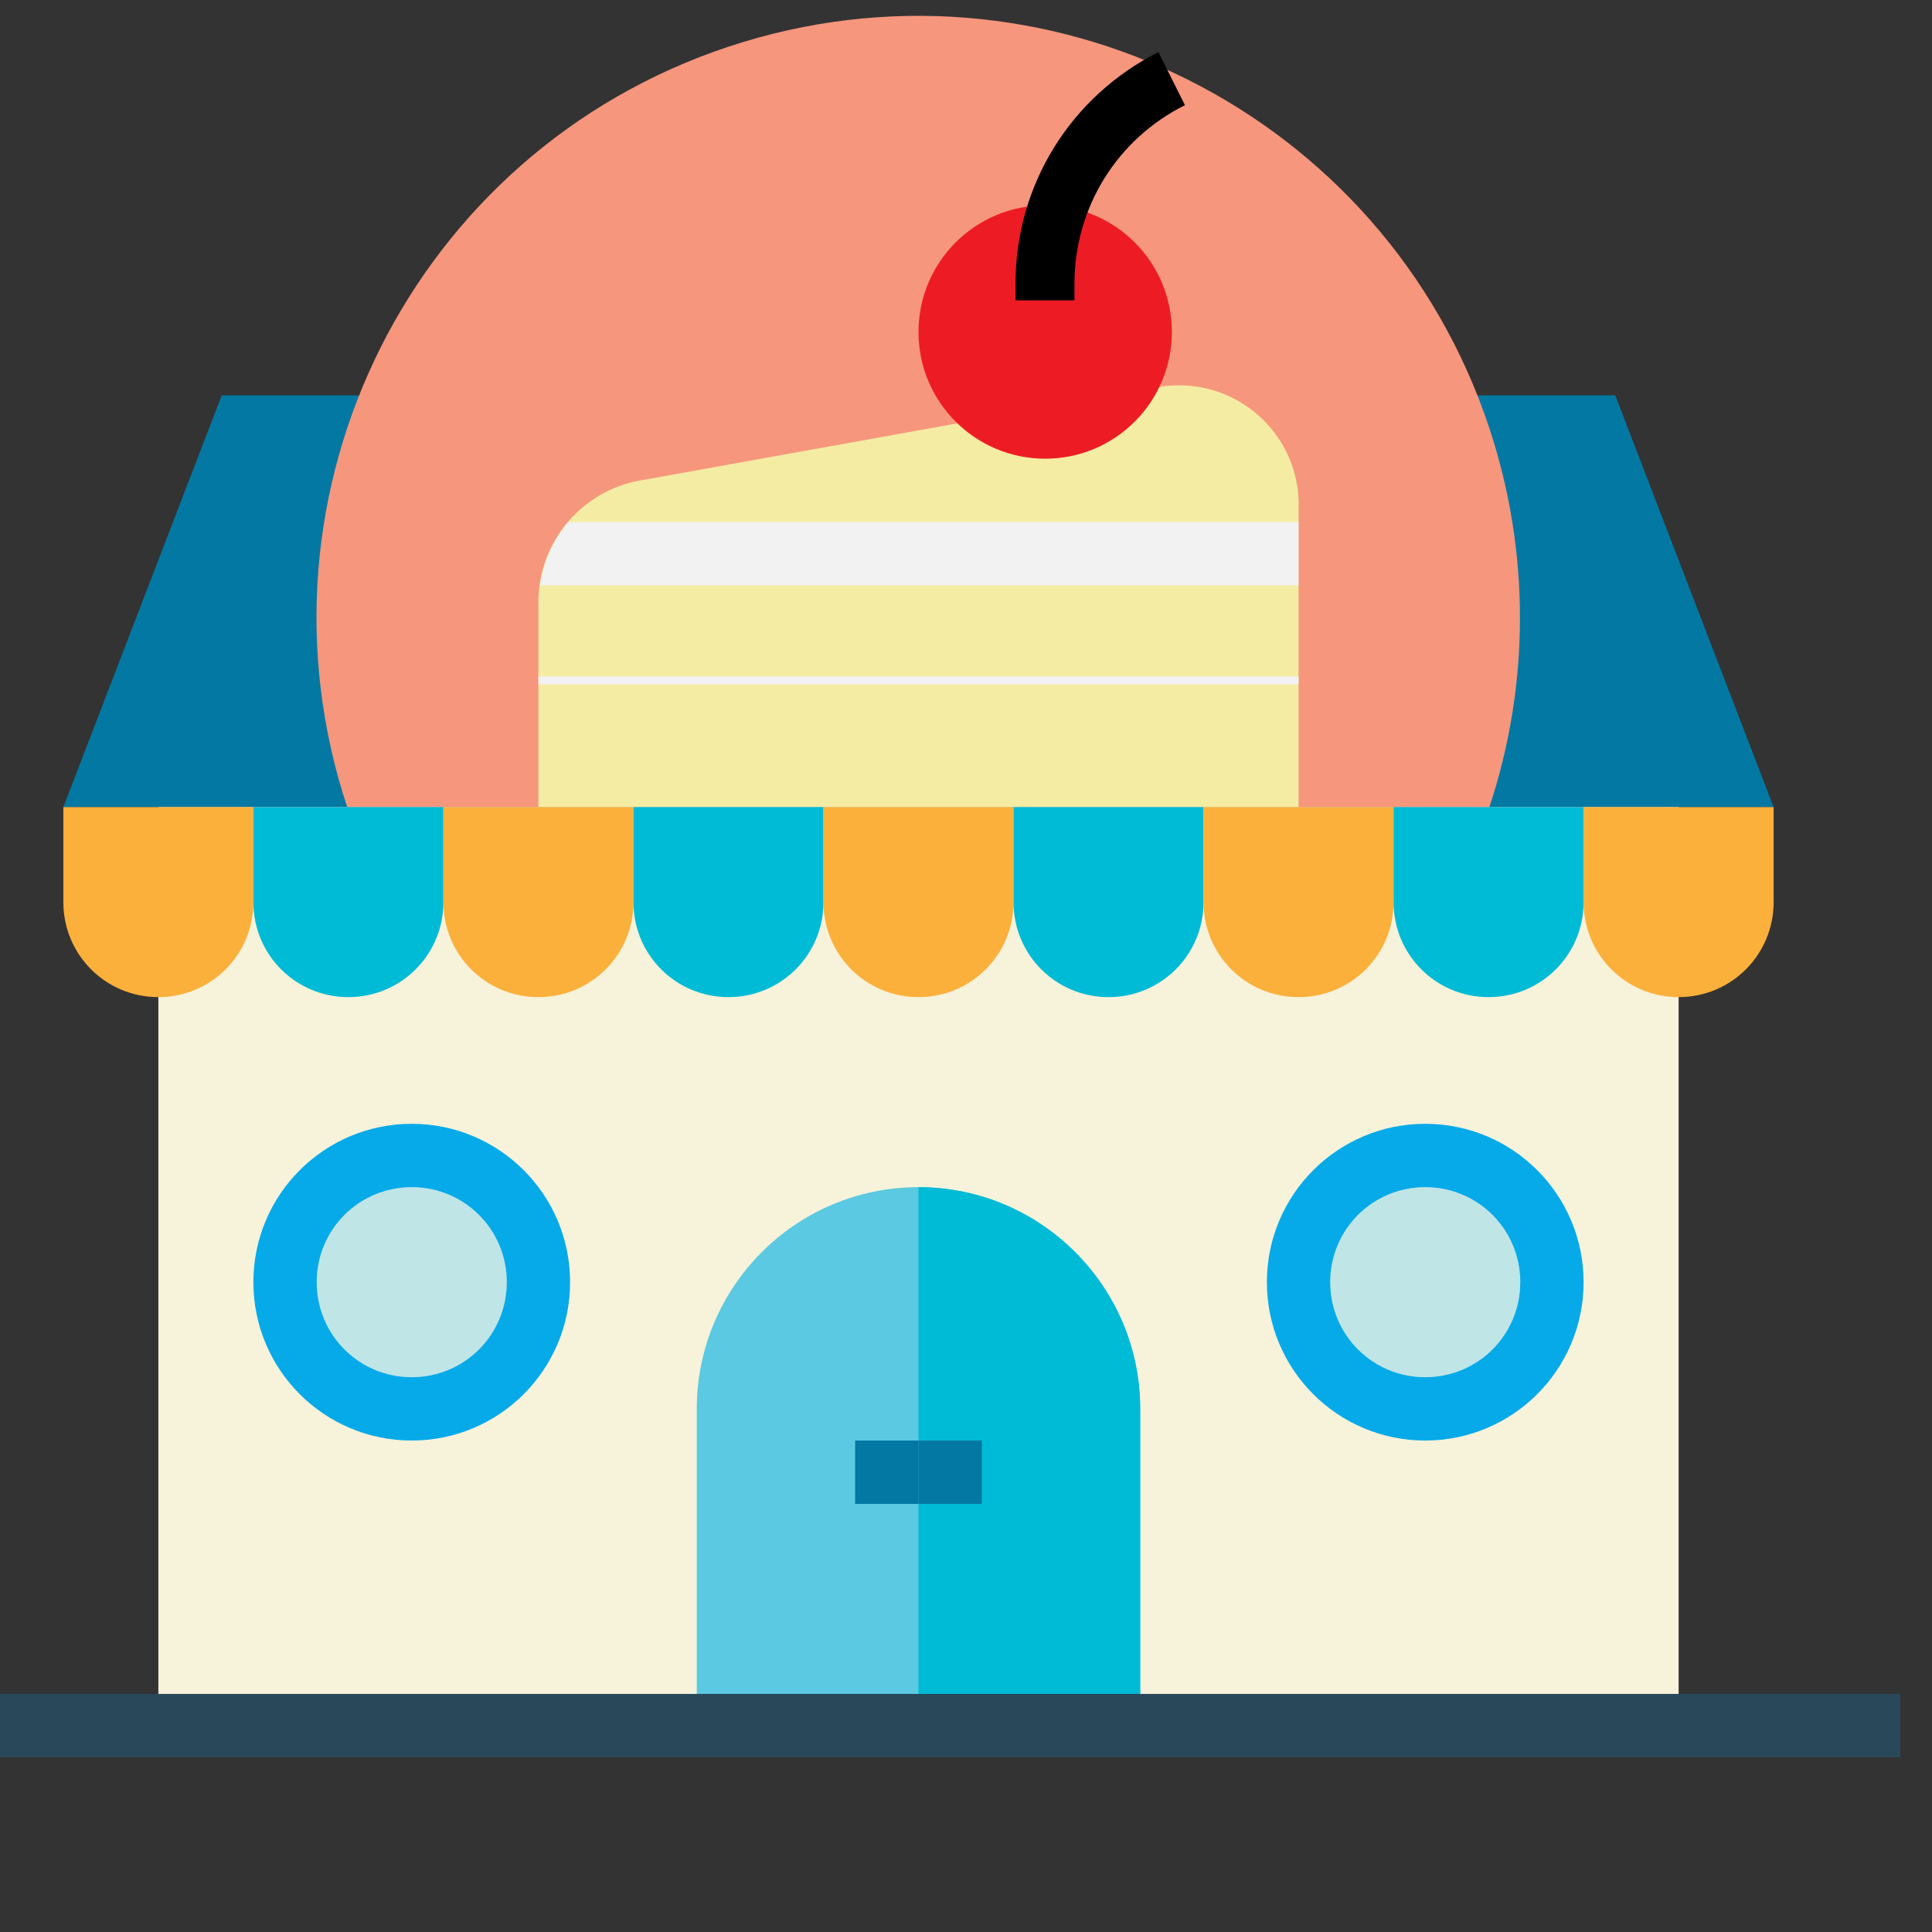 <svg height="488pt" viewBox="8 -4 488 488" width="488pt" xmlns="http://www.w3.org/2000/svg"><rect x="8" y="-4" width="488" height="488" fill="#333333" stroke="none"/><path d="m104 95.863h-40l-40 104h432l-40-104zm0 0" fill="#0378a3"/><path d="m95.699 199.863c-26.398-79.699 16.699-165.699 96.402-192.102 79.699-26.398 165.699 16.703 192.098 96.402 10.301 31.098 10.301 64.699 0 95.699" fill="#f6967d"/><path d="m248 103.262-79.398 14.301c-14.703 3.199-25 16.402-24.602 31.301v51h192v-74.898c.801-16.703-12.102-30.801-28.699-31.602-1.801-.102-3.699 0-5.5.199l-2 .402zm0 0" fill="#f4eca2"/><path d="m48 199.863h384v232h-384zm0 0" fill="#f7f2da"/><path d="m144.398 143.863h191.602v-16h-184.5c-3.801 4.602-6.199 10.102-7.102 16zm0 0" fill="#f2f2f2"/><path d="m160 208h192" fill="none" stroke="#f2f2f2" stroke-miterlimit="10" stroke-width="2" transform="translate(-16 -40.137)"/><path d="m304 79.863c0 17.672-14.328 32-32 32s-32-14.328-32-32 14.328-32 32-32 32 14.328 32 32zm0 0" fill="#ed1c24"/><path d="m184 431.863v-80c0-30.898 25.102-56 56-56s56 25.102 56 56v80zm0 0" fill="#5bc9e1"/><path d="m279.5 71.863h-15v-4.199c0-24.902 13.898-47.301 36.102-58.5l6.699 13.398c-17.199 8.602-27.902 25.902-27.902 45.102v4.199zm0 0"/><path d="m240 431.863v-136c30.898 0 56 25.102 56 56v80z" fill="#00bbd6"/><path d="m240 359.863h16v16h-16zm0 0" fill="#0378a3"/><path d="m224 359.863h16v16h-16zm0 0" fill="#0378a3"/><path d="m24 199.863h48v24c0 13.301-10.699 24-24 24s-24-10.699-24-24zm0 0" fill="#fbb03b"/><path d="m72 199.863h48v24c0 13.301-10.699 24-24 24s-24-10.699-24-24zm0 0" fill="#00bbd6"/><path d="m120 199.863h48v24c0 13.301-10.699 24-24 24s-24-10.699-24-24zm0 0" fill="#fbb03b"/><path d="m168 199.863h48v24c0 13.301-10.699 24-24 24s-24-10.699-24-24zm0 0" fill="#00bbd6"/><path d="m216 199.863h48v24c0 13.301-10.699 24-24 24s-24-10.699-24-24zm0 0" fill="#fbb03b"/><path d="m264 199.863h48v24c0 13.301-10.699 24-24 24s-24-10.699-24-24zm0 0" fill="#00bbd6"/><path d="m312 199.863h48v24c0 13.301-10.699 24-24 24s-24-10.699-24-24zm0 0" fill="#fbb03b"/><path d="m360 199.863h48v24c0 13.301-10.699 24-24 24s-24-10.699-24-24zm0 0" fill="#00bbd6"/><path d="m408 199.863h48v24c0 13.301-10.699 24-24 24s-24-10.699-24-24zm0 0" fill="#fbb03b"/><path d="m0 423.863h488v16h-488zm0 0" fill="#29485a"/><path d="m136 319.863c0 13.254-10.746 24-24 24s-24-10.746-24-24c0-13.254 10.746-24 24-24s24 10.746 24 24zm0 0" fill="#c0e5e7"/><path d="m392 319.863c0 13.254-10.746 24-24 24s-24-10.746-24-24c0-13.254 10.746-24 24-24s24 10.746 24 24zm0 0" fill="#c0e5e7"/><g fill="#06aae9"><path d="m112 359.863c-22.102 0-40-17.898-40-40 0-22.102 17.898-40 40-40s40 17.898 40 40c0 22.102-17.898 40-40 40zm0-64c-13.301 0-24 10.699-24 24s10.699 24 24 24 24-10.699 24-24-10.699-24-24-24zm0 0"/><path d="m368 359.863c-22.102 0-40-17.898-40-40 0-22.102 17.898-40 40-40s40 17.898 40 40c0 22.102-17.898 40-40 40zm0-64c-13.301 0-24 10.699-24 24s10.699 24 24 24 24-10.699 24-24-10.699-24-24-24zm0 0"/></g></svg>